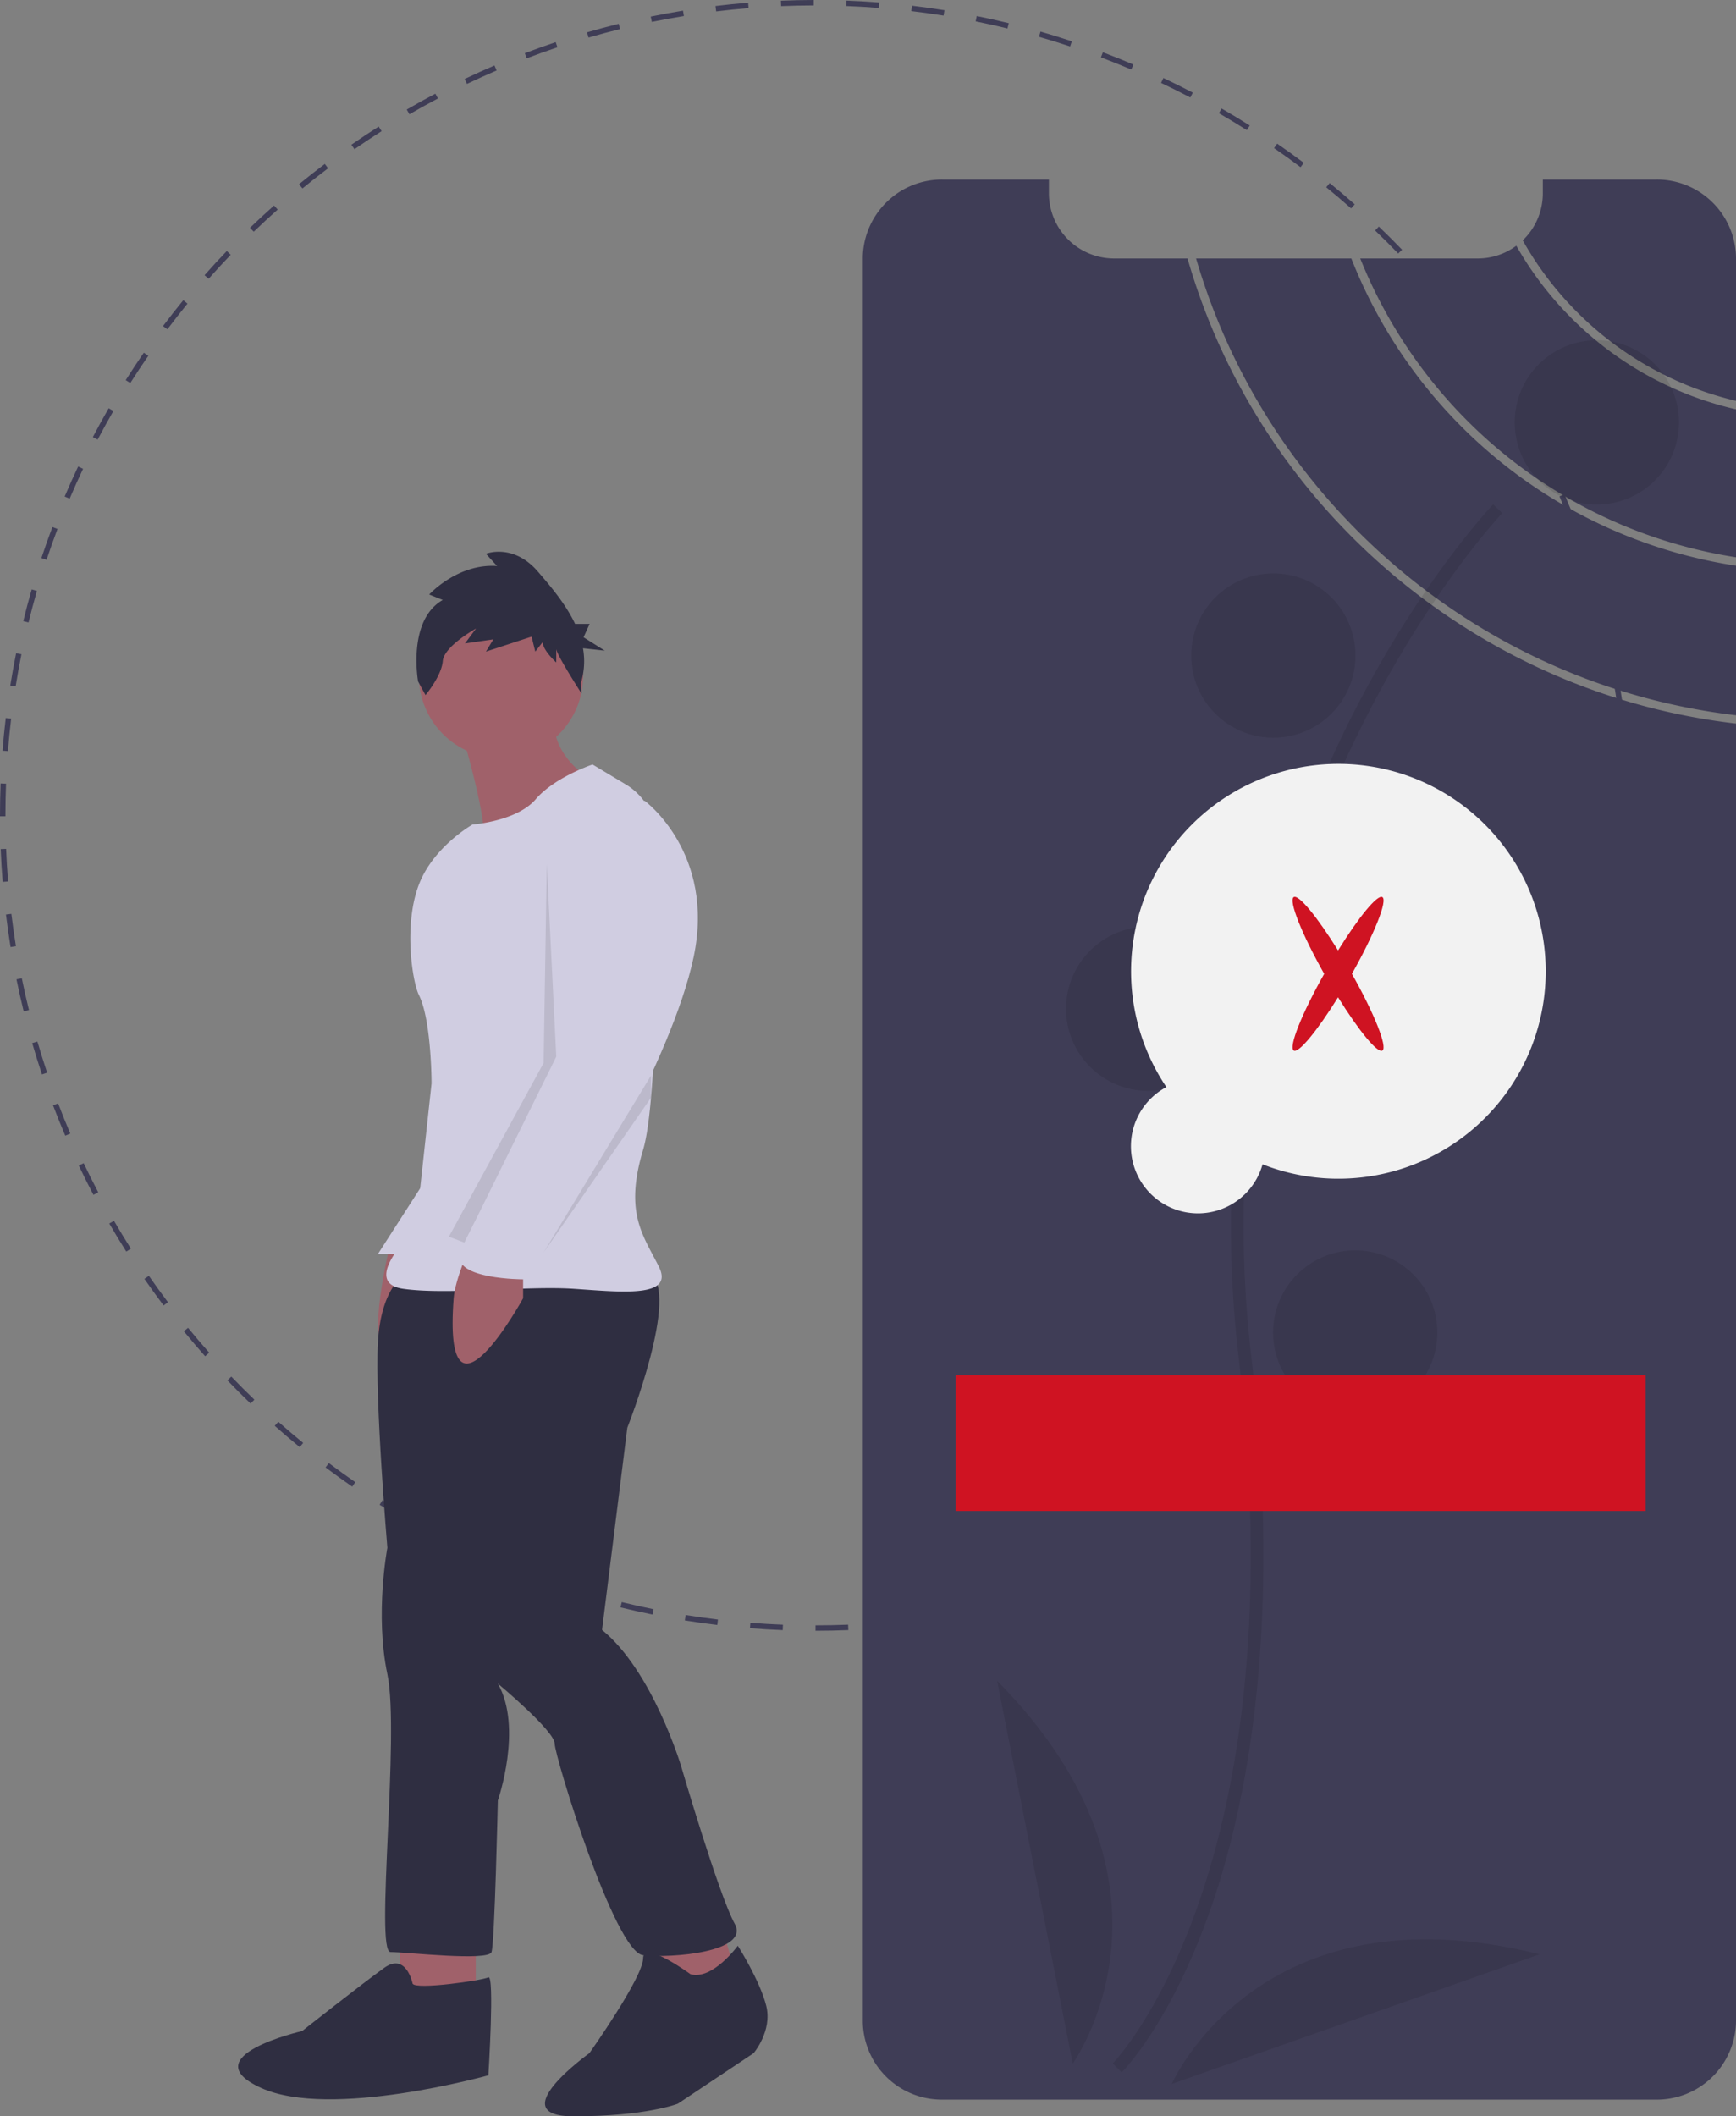 <svg id="b7b1ce3f-9371-481d-b4de-9356facff7dd" data-name="Layer 1" xmlns="http://www.w3.org/2000/svg" width="638.975" height="778.645" viewBox="0 0 638.975 778.645"><rect x="0" y="0" width="638.975" height="778.645" fill="#808080" stroke="none"/><title>access_denied</title><path d="M580.679,660.677l-0-2c3.977-.001,8.013-.083,11.999-.242l.08,1.998C588.745,660.594,584.682,660.676,580.679,660.677Zm-12.075-.231c-3.998-.156-8.055-.396-12.057-.711l.157-1.994c3.976.314,8.006.552,11.978.707Zm36.21-.737-.159-1.994c3.969-.317,7.985-.721,11.938-1.198l.24,1.986C612.854,658.983,608.81,659.388,604.814,659.708Zm-60.287-1.166c-3.988-.478-8.012-1.041-11.962-1.675l.317-1.975c3.923.63,7.921,1.189,11.882,1.663Zm84.265-1.729-.319-1.975c3.922-.634,7.894-1.359,11.803-2.154l.398,1.959C636.739,655.446,632.741,656.175,628.792,656.814Zm-108.112-2.103c-3.936-.797-7.902-1.685-11.789-2.636l.476-1.943c3.861.946,7.8,1.827,11.709,2.618Zm131.781-2.717-.479-1.941c3.873-.953,7.772-1.997,11.59-3.104l.557,1.922C660.284,649.985,656.359,651.035,652.461,651.994Zm-155.242-3.03c-3.856-1.113-7.738-2.318-11.536-3.582l.632-1.898c3.773,1.256,7.628,2.453,11.459,3.559Zm178.441-3.689-.634-1.896c3.775-1.262,7.577-2.618,11.301-4.033l.711,1.869C683.289,642.639,679.461,644.005,675.66,645.275Zm-201.39-3.952c-3.752-1.422-7.531-2.941-11.233-4.519l.784-1.84c3.677,1.566,7.432,3.076,11.159,4.487Zm223.94-4.612-.785-1.84c3.656-1.562,7.327-3.217,10.91-4.921l.859,1.807C705.587,633.471,701.891,635.138,698.21,636.71Zm-246.212-4.875c-3.633-1.725-7.275-3.545-10.825-5.411l.931-1.77c3.526,1.853,7.143,3.661,10.751,5.374Zm267.977-5.475-.932-1.77c3.522-1.854,7.051-3.802,10.486-5.789l1.002,1.73C727.072,622.533,723.521,624.494,719.975,626.361Zm-289.395-5.779c-3.485-2.015-6.966-4.122-10.347-6.264l1.07-1.689c3.357,2.127,6.815,4.221,10.277,6.223Zm310.269-6.299-1.07-1.689c3.353-2.124,6.715-4.35,9.993-6.616l1.137,1.645C747.609,609.904,744.224,612.145,740.849,614.283Zm-330.699-6.638c-3.307-2.285-6.606-4.664-9.805-7.071l1.202-1.598c3.178,2.391,6.455,4.754,9.74,7.024Zm350.547-7.084-1.203-1.598c3.171-2.385,6.346-4.874,9.437-7.399l1.266,1.549C767.084,595.655,763.888,598.16,760.696,600.561Zm-369.864-7.446c-3.105-2.537-6.201-5.172-9.203-7.832l1.326-1.496c2.982,2.642,6.058,5.26,9.142,7.779Zm388.558-7.827-1.326-1.496c2.979-2.641,5.946-5.378,8.817-8.135l1.385,1.443C785.377,579.874,782.391,582.629,779.391,585.287Zm-406.641-8.196c-2.885-2.771-5.759-5.645-8.543-8.539l1.441-1.387c2.766,2.876,5.621,5.73,8.487,8.482Zm424.061-8.531-1.441-1.387c2.757-2.867,5.496-5.833,8.143-8.816l1.496,1.328C802.344,562.687,799.586,565.673,796.811,568.56ZM356.013,559.681c-2.667-3.006-5.301-6.099-7.831-9.192l1.549-1.266c2.512,3.073,5.129,6.146,7.778,9.13Zm456.832-9.194-1.549-1.266c2.527-3.09,5.021-6.268,7.414-9.444l1.598,1.203C817.9,544.178,815.388,547.376,812.845,550.487Zm-472.116-9.492c-2.41-3.2-4.788-6.491-7.066-9.783l1.645-1.139c2.263,3.271,4.625,6.54,7.019,9.719ZM827.385,531.178l-1.645-1.137c2.271-3.285,4.504-6.654,6.634-10.014l1.689,1.07C831.919,524.48,829.672,527.871,827.385,531.178ZM326.996,521.155c-2.143-3.379-4.248-6.849-6.255-10.313l1.73-1.002c1.994,3.441,4.085,6.888,6.213,10.244Zm513.338-10.399-1.73-1.002c2.002-3.46,3.956-7,5.809-10.521l1.77.932C844.318,503.708,842.35,507.272,840.334,510.755ZM314.908,500.285c-1.863-3.538-3.681-7.164-5.401-10.777l1.806-.859c1.709,3.589,3.515,7.19,5.365,10.705Zm536.691-10.942-1.807-.859c1.712-3.602,3.375-7.289,4.941-10.961l1.84.785C854.996,482.004,853.322,485.717,851.599,489.343ZM304.546,478.528c-1.575-3.684-3.093-7.441-4.511-11.17l1.869-.711c1.409,3.702,2.917,7.436,4.481,11.094Zm556.553-11.452-1.87-.709c1.418-3.741,2.777-7.555,4.038-11.333l1.896.633C863.895,459.471,862.527,463.309,861.099,467.075ZM295.968,455.983c-1.273-3.802-2.485-7.682-3.602-11.53l1.921-.557c1.109,3.822,2.313,7.676,3.578,11.452Zm572.785-11.853-1.922-.555c1.104-3.816,2.146-7.716,3.098-11.592l1.941.477C870.912,436.363,869.863,440.289,868.753,444.13ZM289.236,432.785c-.961-3.895-1.854-7.858-2.656-11.783l1.96-.4c.796,3.898,1.683,7.837,2.637,11.705Zm585.277-12.11-1.961-.398c.791-3.896,1.514-7.867,2.148-11.804l1.975.318C876.036,412.754,875.309,416.752,874.513,420.675ZM284.404,409.12c-.641-3.948-1.211-7.972-1.695-11.959l1.985-.24c.48,3.961,1.047,7.957,1.684,11.879Zm593.953-12.293-1.986-.238c.476-3.959.877-7.976,1.191-11.938l1.994.158C879.238,388.799,878.835,392.842,878.357,396.827ZM281.496,385.145c-.323-3.995-.569-8.051-.731-12.058l1.998-.081c.162,3.979.406,8.009.727,11.978ZM880.275,372.754l-1.998-.079c.156-3.985.236-8.021.236-11.997l-.001-.663h2l.001.658C880.513,364.679,880.433,368.741,880.275,372.754ZM282.512,361.01h-2l0-.336c0-3.901.076-7.853.226-11.739l1.998.077c-.148,3.861-.224,7.786-.224,11.666Zm595.736-12.988c-.165-3.971-.413-8.001-.739-11.977l1.994-.163c.327,4.002.577,8.059.743,12.057ZM283.437,337.034l-1.994-.156c.314-4.005.714-8.049,1.187-12.021l1.986.236C284.146,329.039,283.75,333.056,283.437,337.034Zm592.855-12.925c-.482-3.944-1.053-7.94-1.697-11.877l1.975-.323c.647,3.963,1.223,7.986,1.707,11.958Zm-590.02-10.898-1.975-.316c.634-3.96,1.357-7.959,2.15-11.886l1.96.396C287.62,305.304,286.902,309.277,286.272,313.211Zm586.147-12.779c-.803-3.908-1.694-7.845-2.65-11.702l1.941-.481c.963,3.883,1.86,7.847,2.668,11.781ZM291.019,289.693l-1.943-.475c.951-3.893,1.996-7.82,3.105-11.675l1.922.553C293.001,281.926,291.964,285.827,291.019,289.693ZM866.647,277.145c-1.113-3.82-2.32-7.672-3.59-11.449l1.896-.637c1.277,3.802,2.493,7.68,3.613,11.526ZM297.655,266.637l-1.898-.631c1.266-3.808,2.629-7.648,4.052-11.414l1.871.707C300.266,259.039,298.912,262.854,297.655,266.637ZM859.004,254.403c-1.421-3.72-2.933-7.451-4.493-11.09l1.838-.788c1.571,3.663,3.094,7.419,4.524,11.164ZM306.162,244.137l-1.841-.783c1.572-3.695,3.242-7.41,4.963-11.04l1.807.856C309.382,236.777,307.723,240.467,306.162,244.137Zm543.409-11.728c-1.712-3.585-3.521-7.185-5.376-10.699l1.768-.934c1.869,3.538,3.69,7.162,5.413,10.771Zm-533.111-9.995-1.771-.929c1.864-3.553,3.828-7.119,5.836-10.598l1.732,1C320.263,215.344,318.312,218.886,316.461,222.415Zm521.928-11.181c-2-3.443-4.094-6.887-6.225-10.238l1.688-1.073c2.146,3.374,4.253,6.841,6.267,10.307Zm-509.915-9.626-1.69-1.069c2.146-3.392,4.389-6.786,6.668-10.087l1.646,1.136C332.834,194.867,330.606,198.238,328.474,201.608ZM825.53,191.013c-2.269-3.269-4.634-6.537-7.029-9.71l1.596-1.205c2.412,3.195,4.793,6.484,7.076,9.776Zm-483.414-9.17-1.599-1.201c2.41-3.208,4.917-6.409,7.452-9.516l1.55,1.265C347.002,175.476,344.511,178.657,342.117,181.843Zm468.969-9.964c-2.522-3.078-5.144-6.146-7.788-9.121l1.494-1.329c2.663,2.995,5.301,6.084,7.841,9.183Zm-453.791-8.634-1.497-1.325c2.655-3,5.41-5.989,8.187-8.885l1.443,1.385C362.67,157.295,359.933,160.265,357.295,163.244Zm437.854-9.292c-2.768-2.872-5.626-5.722-8.497-8.473l1.384-1.444c2.89,2.77,5.768,5.639,8.553,8.53ZM373.906,145.928l-1.387-1.441c2.886-2.777,5.87-5.535,8.868-8.198l1.328,1.495C379.737,140.429,376.773,143.169,373.906,145.928Zm403.917-8.577c-2.988-2.642-6.067-5.256-9.15-7.77l1.264-1.55c3.104,2.53,6.203,5.162,9.211,7.822ZM391.841,130l-1.268-1.547c3.103-2.542,6.296-5.051,9.491-7.459l1.204,1.597C398.095,124.983,394.923,127.476,391.841,130Zm367.374-7.817c-3.19-2.395-6.471-4.754-9.747-7.014l1.135-1.646c3.299,2.275,6.601,4.65,9.813,7.061Zm-348.231-6.618-1.14-1.644c3.297-2.285,6.679-4.529,10.053-6.672l1.072,1.688C417.618,111.066,414.258,113.296,410.984,115.565Zm328.459-7.015c-3.372-2.13-6.832-4.219-10.285-6.21l1-1.732c3.475,2.004,6.958,4.107,10.354,6.251ZM431.211,102.72l-1.003-1.73c3.458-2.005,7.008-3.97,10.55-5.839l.934,1.769C438.172,98.776,434.646,100.727,431.211,102.72Zm287.419-6.171c-3.532-1.851-7.151-3.655-10.758-5.362l.855-1.808c3.631,1.719,7.275,3.535,10.83,5.398Zm-266.238-5-.861-1.806c3.606-1.719,7.3-3.39,10.979-4.966l.787,1.838C459.644,88.18,455.974,89.84,452.392,91.549ZM696.903,86.263c-3.676-1.561-7.432-3.066-11.164-4.476l.707-1.871c3.757,1.418,7.539,2.935,11.238,4.506ZM474.391,82.128l-.712-1.869c3.742-1.427,7.568-2.797,11.372-4.073l.636,1.896C481.908,79.349,478.108,80.711,474.391,82.128Zm200.007-4.36c-3.779-1.253-7.636-2.446-11.463-3.545l.553-1.922c3.853,1.106,7.734,2.307,11.539,3.569Zm-177.26-3.271-.559-1.92c3.846-1.119,7.771-2.175,11.665-3.138l.48,1.941C504.857,72.338,500.958,73.387,497.138,74.497ZM651.338,71.145c-3.861-.942-7.802-1.818-11.712-2.605l.395-1.961c3.937.792,7.904,1.675,11.791,2.623ZM520.427,68.738l-.401-1.959c3.921-.803,7.918-1.537,11.88-2.183l.322,1.974C528.292,67.211,524.322,67.941,520.427,68.738Zm107.39-2.326c-3.933-.627-7.932-1.183-11.885-1.65l.235-1.986c3.979.471,8.005,1.03,11.964,1.662ZM544.107,64.879l-.242-1.985c3.979-.484,8.021-.895,12.017-1.219l.162,1.993C552.074,63.99,548.058,64.397,544.107,64.879Zm59.886-1.29c-3.965-.309-7.995-.542-11.979-.693l.076-1.999c4.01.152,8.066.387,12.058.698Zm-35.972-.655-.082-1.998c3.999-.165,8.062-.252,12.076-.259l.003,2C576.03,62.684,571.993,62.771,568.02,62.934Z" transform="translate(-280.512 -60.678)" fill="#3f3d56"/><path d="M919.488,265.719v-54.44a125.247,125.247,0,0,1-80.859-60.189l-.001.001a23.789,23.789,0,0,1-14.22,4.68H781.179A178.549,178.549,0,0,0,919.488,265.719Z" transform="translate(-280.512 -60.678)" fill="#3f3d56"/><path d="M919.488,208.159V155.861a29.121,29.121,0,0,0-29.13-29.13h-41.97v5.05a23.917,23.917,0,0,1-7.399,17.329A122.298,122.298,0,0,0,919.488,208.159Z" transform="translate(-280.512 -60.678)" fill="#3f3d56"/><path d="M717.599,155.771H690.568a23.987,23.987,0,0,1-23.98-23.99v-5.05h-39.38a29.128,29.128,0,0,0-29.13,29.13v648.2a29.079,29.079,0,0,0,29.13,29.11h263.15a28.362,28.362,0,0,0,3.59-.22,29.146,29.146,0,0,0,25.54-28.89V326.889C823.779,315.798,744.029,247.509,717.599,155.771Z" transform="translate(-280.512 -60.678)" fill="#3f3d56"/><path d="M777.899,155.771H720.759c26.301,90.039,104.68,157.028,198.729,168.068V268.819A181.668,181.668,0,0,1,777.899,155.771Z" transform="translate(-280.512 -60.678)" fill="#3f3d56"/><path d="M693.367,823.15c.725-.72,17.928-18.142,32.511-59.48,13.378-37.926,26.878-104.061,15.213-203.762-22.1-188.876,91.228-309.247,92.377-310.441l-3.355-3.221c-.291.303-29.429,30.933-55.354,84.706a416.28,416.28,0,0,0-38.288,229.497C758.533,749.003,690.773,819.168,690.086,819.855Z" transform="translate(-280.512 -60.678)" opacity="0.1"/><circle cx="587.753" cy="155.402" r="30.222" opacity="0.1"/><circle cx="468.688" cy="241.199" r="30.222" opacity="0.1"/><circle cx="514.279" cy="328.909" r="30.222" opacity="0.1"/><circle cx="422.603" cy="371.139" r="30.222" opacity="0.1"/><circle cx="498.814" cy="490.256" r="30.222" opacity="0.1"/><path d="M675.366,819.9s47.006-65.102-27.84-140.81Z" transform="translate(-280.512 -60.678)" opacity="0.1"/><path d="M711.794,827.405s32.127-73.591,135.385-47.681Z" transform="translate(-280.512 -60.678)" opacity="0.1"/><rect x="351.73" y="505.935" width="254" height="50" fill="#cf1322"/><path d="M709.82,460.64a76.314,76.314,0,1,1,35.408,28.43A24.686,24.686,0,1,1,709.82,460.64Z" transform="translate(-280.512 -60.678)" fill="#f2f2f2"/><path d="M789.316,390.749c-1.817-1.049-8.701,7.363-16.3,19.607-7.599-12.243-14.483-20.656-16.3-19.607-2.018,1.165,2.948,13.585,11.2,28.232-8.252,14.648-13.219,27.067-11.2,28.232,1.817,1.049,8.701-7.363,16.3-19.607,7.599,12.243,14.483,20.656,16.3,19.607,2.018-1.165-2.948-13.585-11.2-28.232C786.368,404.334,791.334,391.914,789.316,390.749Z" transform="translate(-280.512 -60.678)" fill="#cf1322"/><path d="M423.666,520.331s-8.135,34.862-1.162,34.862,20.918-16.269,20.918-16.269v-9.297Z" transform="translate(-280.512 -60.678)" fill="#a0616a"/><polygon points="160.004 428.858 139.086 461.396 154.193 461.396 160.004 428.858" fill="#d0cde1"/><rect x="147.221" y="712.406" width="27.89" height="23.242" fill="#a0616a"/><polygon points="236.701 708.92 242.512 735.648 271.564 728.675 264.591 705.434 236.701 708.92" fill="#a0616a"/><path d="M430.058,529.046s-9.297,4.648-10.459,25.566,3.486,75.535,3.486,75.535-4.648,24.404,0,46.483-4.648,102.263,1.162,102.263,36.025,3.486,37.187,0,2.324-55.78,2.324-55.78,9.297-26.728,0-42.997c0,0,20.918,17.431,20.918,22.08s22.08,76.698,32.538,77.86,39.511-1.162,33.7-11.621-19.755-58.104-19.755-58.104S520.7,675.469,502.107,660.362l9.297-74.373s19.755-49.97,8.135-56.942S430.058,529.046,430.058,529.046Z" transform="translate(-280.512 -60.678)" fill="#2f2e41"/><circle cx="184.408" cy="248.735" r="30.214" fill="#a0616a"/><path d="M449.813,328.006s11.621,38.349,8.135,42.997S495.134,345.437,495.134,345.437s-15.107-10.459-9.297-25.566Z" transform="translate(-280.512 -60.678)" fill="#a0616a"/><path d="M498.62,341.951s-13.945,4.648-20.918,12.783-23.242,9.297-23.242,9.297S440.079,372.13,434.706,386.11c-5.727,14.899-2.398,35.877,0,40.673,4.648,9.297,4.648,32.538,4.648,32.538L433.544,512.777s-20.918,19.755-4.648,22.08,45.321-1.162,62.752,0,37.187,3.486,31.376-8.135-12.783-19.755-5.81-42.997c5.456-18.187,5.22-86.187,4.859-114.903A23.118,23.118,0,0,0,510.845,349.286Z" transform="translate(-280.512 -60.678)" fill="#d0cde1"/><path d="M453.299,519.75s-5.287,11.64-5.81,18.593c-4.067,54.037,25.566,0,25.566,0v-9.297Z" transform="translate(-280.512 -60.678)" fill="#a0616a"/><path d="M534.645,787.029s-17.431-12.783-17.431-5.81-19.755,34.862-19.755,34.862-32.538,23.242-5.81,23.242,38.349-4.648,38.349-4.648l27.89-18.593s6.973-8.135,4.648-17.431S552.076,776.57,552.076,776.57,542.78,789.353,534.645,787.029Z" transform="translate(-280.512 -60.678)" fill="#2f2e41"/><path d="M432.382,790.515s-2.324-11.621-10.459-5.81-30.214,23.242-30.214,23.242-40.673,9.297-15.107,20.918,83.67-4.648,83.67-4.648,2.324-37.187,0-36.025S433.544,792.839,432.382,790.515Z" transform="translate(-280.512 -60.678)" fill="#2f2e41"/><polygon points="201.258 317.879 204.744 388.766 170.963 457.185 165.233 455.005 200.096 391.09 201.258 317.879" opacity="0.1"/><path d="M509.079,357.058l8.716-1.743s26.147,19.174,18.012,57.523-44.159,96.453-44.159,96.453-8.135,10.459-10.459,12.783-6.973,0-4.648,3.486-3.486,5.81-3.486,5.81-25.566,0-23.242-9.297,41.835-75.535,41.835-75.535l-5.81-61.59S481.189,354.734,509.079,357.058Z" transform="translate(-280.512 -60.678)" fill="#d0cde1"/><polygon points="239.607 403.873 239.607 395.738 200.096 460.815 239.607 403.873" opacity="0.1"/><path d="M443.481,281.423l-4.995-2s10.444-11.498,24.975-10.498l-4.087-4.499s9.99-3.999,19.072,6.499c4.774,5.519,10.298,12.006,13.741,19.313h5.349l-2.233,4.916,7.814,4.916-8.02-.883a27.202,27.202,0,0,1-.759,12.732l.215,3.886s-9.297-14.384-9.297-16.384v4.999s-4.995-4.499-4.995-7.499l-2.724,3.499-1.362-5.499-16.801,5.499,2.724-4.499-10.444,1.5,4.087-5.499s-11.806,6.499-12.26,11.998-6.357,12.498-6.357,12.498l-2.724-4.999S430.312,288.922,443.481,281.423Z" transform="translate(-280.512 -60.678)" fill="#2f2e41"/></svg>